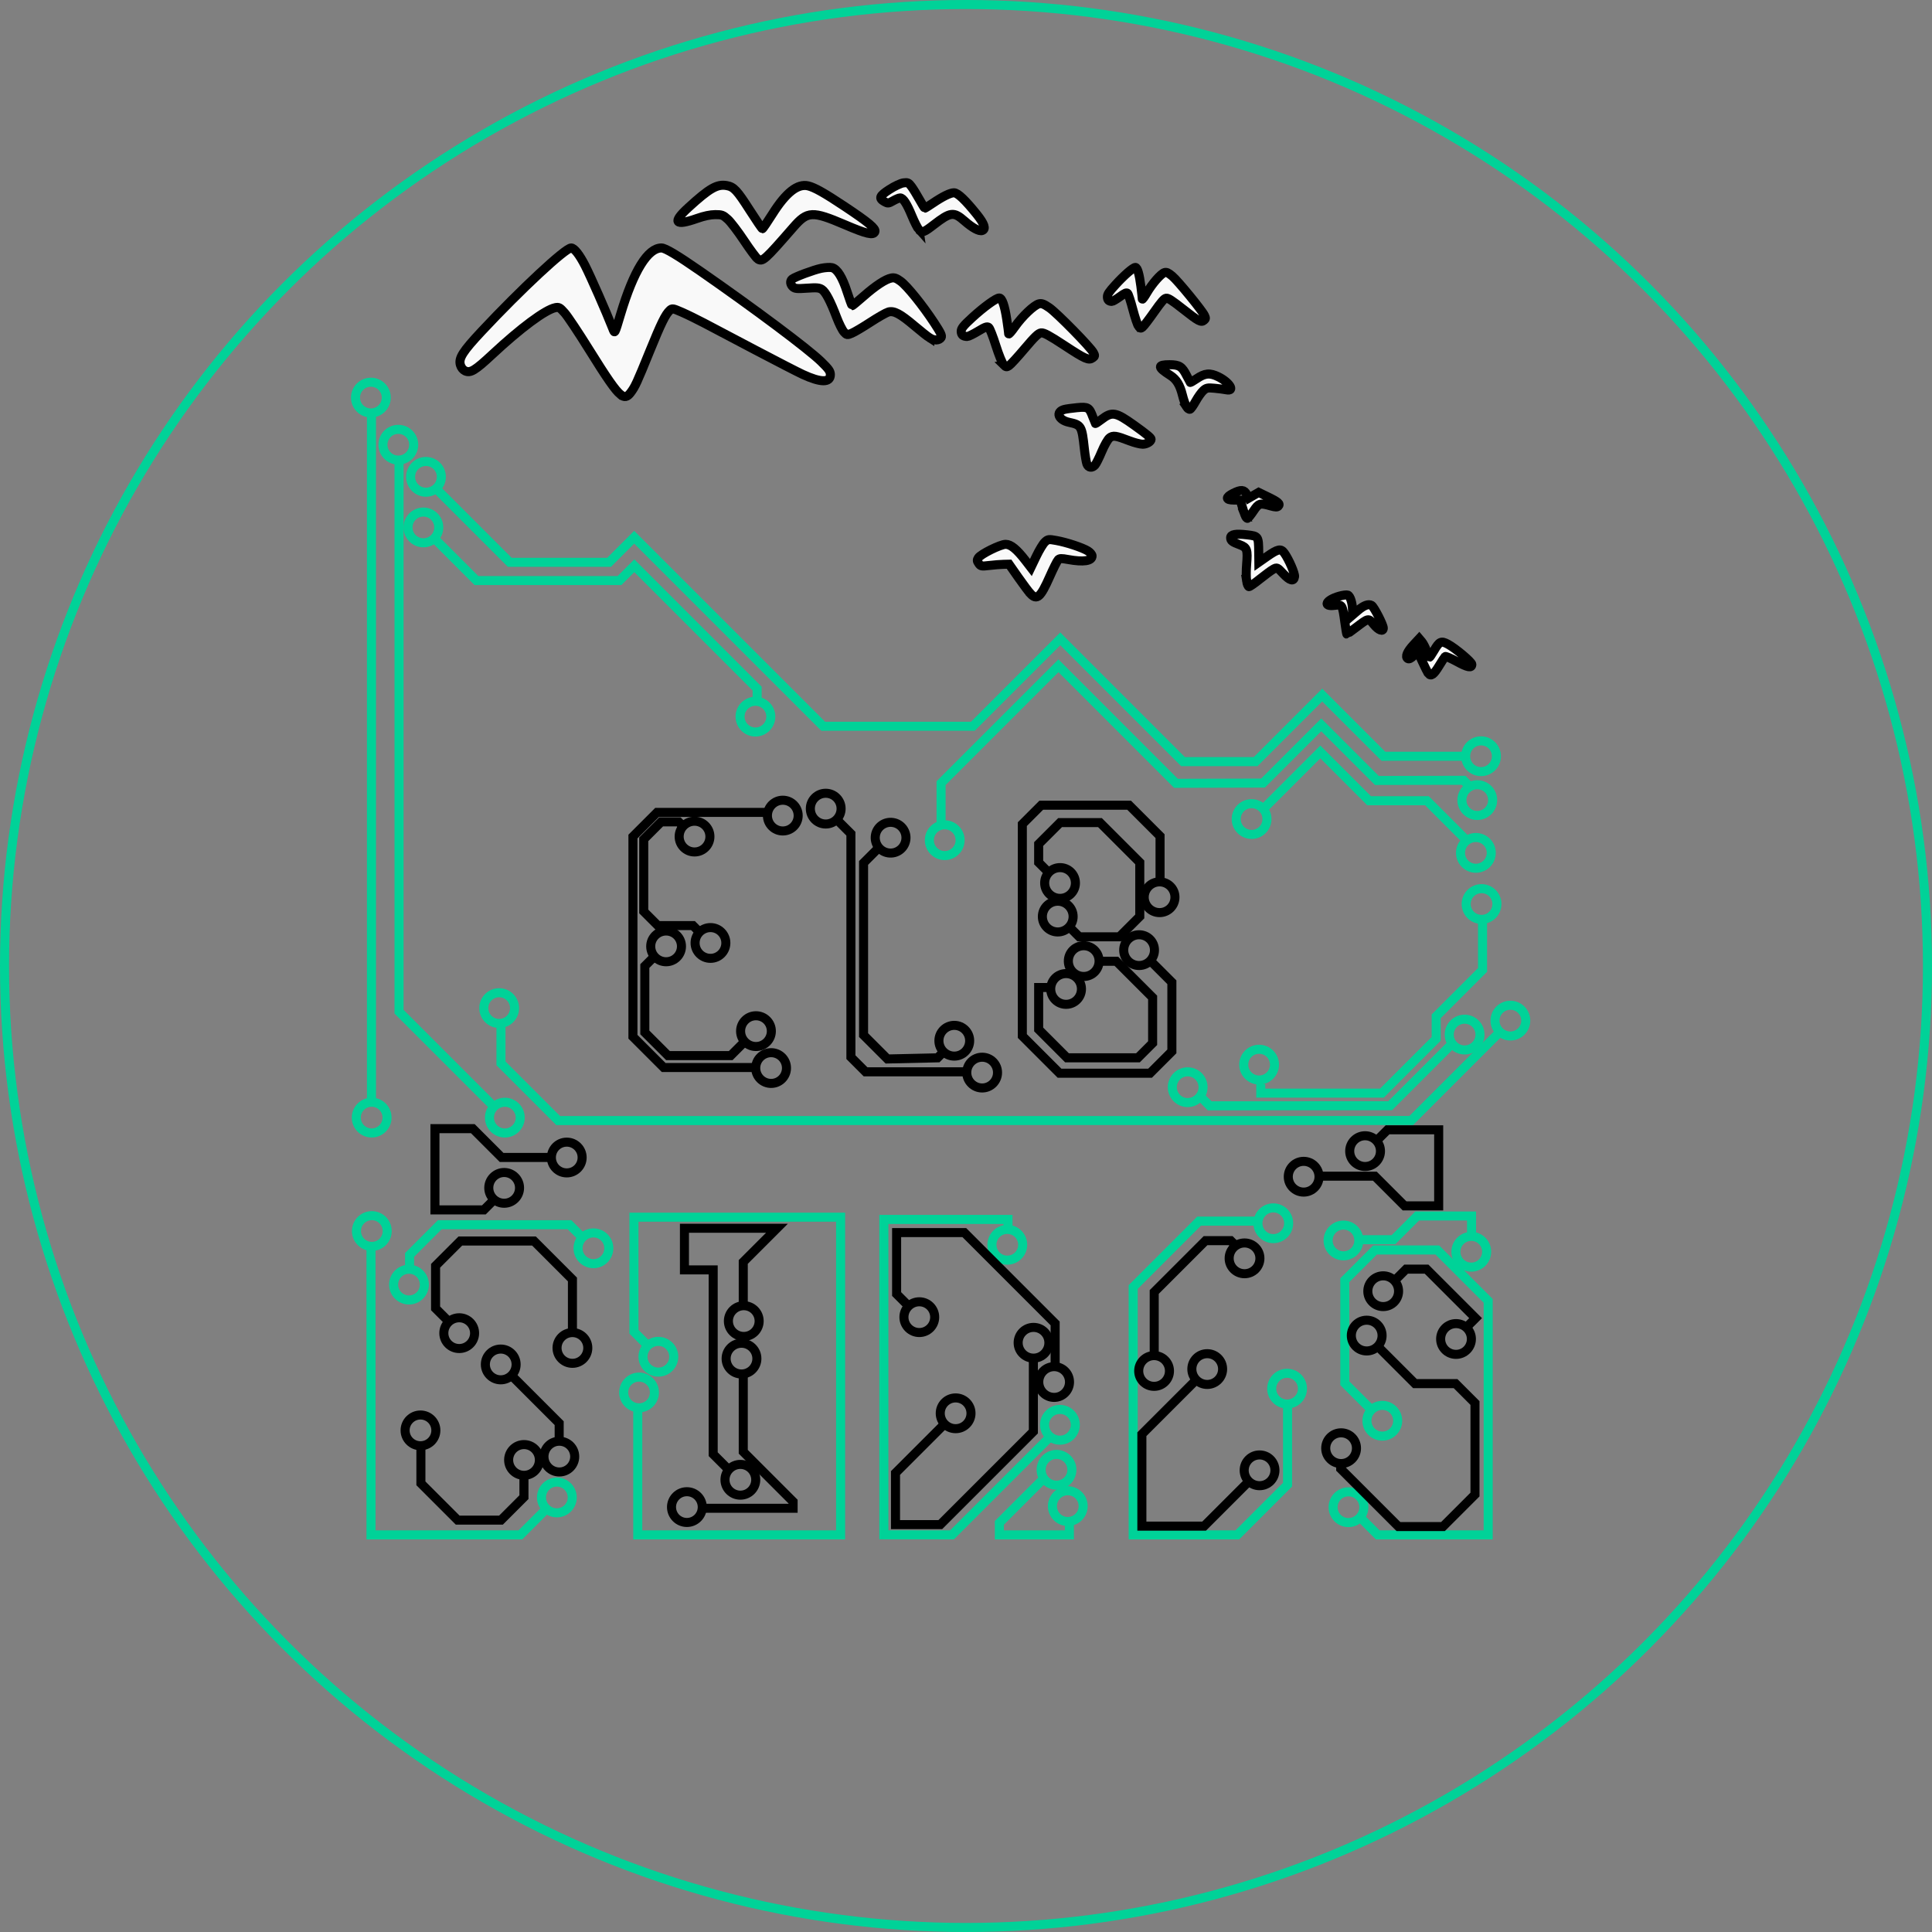 <?xml version="1.0" encoding="UTF-8"?>
<svg xmlns="http://www.w3.org/2000/svg" viewBox="0 0 2136 2136">
  <rect x="0" y="0" width="2136" height="2136" fill="#808080" stroke="none"/>
  <defs>
    <style>
      .cls-1, .cls-2, .cls-3, .cls-4, .cls-5, .cls-6 {
        stroke-width: 10px;
      }

      .cls-1, .cls-2, .cls-3, .cls-4, .cls-6 {
        fill: none;
      }

      .cls-1, .cls-3 {
        stroke-miterlimit: 13.33;
      }

      .cls-1, .cls-4, .cls-5 {
        stroke: #000;
      }

      .cls-2, .cls-3, .cls-6 {
        stroke: #00d298;
      }

      .cls-2, .cls-5 {
        stroke-miterlimit: 10;
      }

      .cls-4, .cls-6 {
        stroke-linecap: round;
        stroke-linejoin: round;
      }

      .cls-5 {
        fill: #f9f9f9;
      }
    </style>
  </defs>
  <g id="circle">
    <circle id="path187" class="cls-2" cx="1068" cy="1068" r="1063"/>
  </g>
  <g id="lines">
    <g>
      <path id="path229" class="cls-3" d="M553.87,1135.56v40.08l63.24,63.24,943.13-.05,98.52-98.52"/>
      <circle id="path252-1-6-849-73" class="cls-6" cx="1669.86" cy="1128.39" r="17"/>
      <circle id="path252-1-6-849-53" class="cls-6" cx="551.88" cy="1114.54" r="17"/>
    </g>
    <g>
      <path id="path223" class="cls-3" d="M1619.92,836.1h-90.45l-67.67-67.67-73.6,73.6h-80.27l-135.72-135.72-96.63,96.63h-165.44l-208.99-208.98-27.73,27.73h-109.83l-81.89-81.89"/>
      <circle id="path252-1-6-849-6" class="cls-6" cx="470.94" cy="527.15" r="17" transform="translate(-124.84 907.58) rotate(-80.78)"/>
      <circle id="path252-1-6-849-24" class="cls-6" cx="1637.42" cy="836.09" r="17"/>
    </g>
    <g>
      <path id="path224" class="cls-3" d="M480.75,595.85l46,46h158.16l16.36-16.36,135.81,135.81v17.63"/>
      <circle id="path252-1-6-849-5" class="cls-6" cx="835.21" cy="792.31" r="17"/>
      <circle id="path252-1-6-849-0" class="cls-6" cx="468.09" cy="583.12" r="17"/>
    </g>
    <g>
      <path id="path225" class="cls-3" d="M1040.45,915.11v-49.27l129.75-129.75,129.93,129.93,96.27-.27,64.36-64.36,61.49,61.49,95.83-.19,6.76,6.77"/>
      <circle id="path252-1-6-849-4" class="cls-6" cx="1633.26" cy="884.58" r="17"/>
      <circle id="path252-1-6-849-00" class="cls-6" cx="1044.48" cy="928.91" r="17"/>
    </g>
    <g>
      <path id="path226" class="cls-3" d="M1622.45,930.12l-44.86-44.86h-63.94l-53.93-53.93-64.15,64.15"/>
      <circle id="path252-1-6-849-03" class="cls-6" cx="1631.73" cy="942.93" r="17"/>
      <circle id="path252-1-6-849-69" class="cls-6" cx="1383.75" cy="905.53" r="17"/>
    </g>
    <g>
      <path id="path227" class="cls-3" d="M410.68,1216.43V455.06"/>
      <circle id="path252-1-6-849" class="cls-6" cx="410.92" cy="1235.6" r="17"/>
      <circle id="path252-1-6-849-2" class="cls-6" cx="410.06" cy="439.57" r="17"/>
    </g>
    <g>
      <path id="path228" class="cls-3" d="M441.17,504.05v614.47l105.93,105.93"/>
      <circle id="path252-1-6-849-8" class="cls-6" cx="558.14" cy="1235.63" r="17"/>
      <circle id="path252-1-6-849-7" class="cls-6" cx="440.38" cy="491.69" r="17"/>
    </g>
    <g>
      <path id="path234" class="cls-3" d="M1154.51,1634.05l-49.63,49.63v13.28h77.41v-16.07"/>
      <circle id="path252-1-6-849-50" class="cls-6" cx="1180.54" cy="1665.15" r="17"/>
      <circle id="path252-1-6-849-10" class="cls-6" cx="1168.07" cy="1624.97" r="17"/>
    </g>
    <g>
      <path id="path221" class="cls-3" d="M1605.7,1153.71l-68.79,68.79-199.51.1-12.07-12.07"/>
      <circle id="path252-1-6-849-52" class="cls-6" cx="1313.09" cy="1202" r="17"/>
      <circle id="path252-1-6-849-04" class="cls-6" cx="1619.26" cy="1143.81" r="17"/>
    </g>
    <g>
      <path id="path222" class="cls-3" d="M1393.91,1198.65v9.89h133.96l59.96-59.96v-24.95l51.24-51.24v-57.47"/>
      <circle id="path252-1-6-849-40" class="cls-6" cx="1392.06" cy="1177.06" r="17"/>
      <circle id="path252-1-6-849-1" class="cls-6" cx="1637.98" cy="999.48" r="17"/>
    </g>
    <g>
      <path id="path236" class="cls-3" d="M1500.97,1370.61h39.63l26.21-26.21h60.12v21.79"/>
      <circle id="path252-1-6-849-78" class="cls-6" cx="1485.32" cy="1371.45" r="17"/>
      <circle id="path252-1-6-849-3" class="cls-6" cx="1626.63" cy="1383.92" r="17"/>
    </g>
    <g>
      <path id="path237" class="cls-3" d="M1501.69,1675.46l21.5,21.5h122.13v-258.76l-56.25-56.25h-68.83l-33.44,33.44v113.9l28.58,28.58"/>
      <circle id="path252-1-6-849-06" class="cls-6" cx="1490.86" cy="1666.35" r="17"/>
      <circle id="path252-1-6-849-66" class="cls-6" cx="1528.27" cy="1570.76" r="17"/>
    </g>
    <g>
      <path id="path235" class="cls-3" d="M1392.79,1350.08h-67.09l-72.86,72.86v274.02h115.13l55.54-55.54v-85.79"/>
      <circle id="path252-1-6-849-11" class="cls-6" cx="1422.98" cy="1535.29" r="17"/>
      <circle id="path252-1-6-849-008" class="cls-6" cx="1407.74" cy="1352.42" r="17"/>
    </g>
    <g>
      <path id="path233" class="cls-3" d="M1114.42,1356.64v-8.46h-137.24v348.7l75.34.07,109.01-109.01"/>
      <circle id="path252-1-6-849-75" class="cls-6" cx="1171.85" cy="1575.25" r="17"/>
      <circle id="path252-1-6-849-54" class="cls-6" cx="1113.67" cy="1376.2" r="17"/>
    </g>
    <g>
      <path id="path232" class="cls-3" d="M717.52,1489.03l-16.64-16.64v-126.68h228.49v351.25h-224.27v-141.16"/>
      <circle id="path252-1-6-849-506" class="cls-6" cx="706.53" cy="1539.5" r="17"/>
      <circle id="path252-1-6-849-19" class="cls-6" cx="727.89" cy="1500.01" r="17"/>
    </g>
    <g>
      <g>
        <path id="path231" class="cls-3" d="M452.82,1406.81v-19.36l33.41-33.41h143.43l16.78,16.78"/>
        <circle id="path252-1-6-849-666" class="cls-6" cx="452.17" cy="1420.24" r="17"/>
        <circle id="path252-1-6-849-108" class="cls-6" cx="656.09" cy="1380.1" r="17"/>
      </g>
      <g>
        <path id="path230" class="cls-3" d="M410.18,1376.9v320.06h165.16l30.11-30.11"/>
        <circle id="path252-1-6-849-84" class="cls-6" cx="615.66" cy="1655.57" r="17"/>
        <circle id="path252-1-6-849-47" class="cls-6" cx="411.09" cy="1361.02" r="17"/>
      </g>
    </g>
  </g>
  <g id="text">
    <g id="scroll_right" data-name="scroll right">
      <path id="path310" class="cls-1" d="M1456.06,1300.37h63.99l32.82,32.82h37.72v-84.09h-56.54l-13.45,13.45"/>
      <circle id="path252-1-6-58" class="cls-4" cx="1441.31" cy="1300.97" r="17"/>
      <circle id="path252-1-6-25" class="cls-4" cx="1509.23" cy="1272.67" r="17"/>
    </g>
    <g id="scroll_left" data-name="scroll left">
      <path id="path309" class="cls-1" d="M547.57,1325.04l-12.61,12.61h-54.09v-89.82h41.87l31.83,31.83h57.74"/>
      <circle id="path252-1-6-25-1" class="cls-4" cx="557.39" cy="1313.3" r="17"/>
      <circle id="path252-1-6-25-5" class="cls-4" cx="626.6" cy="1279.74" r="17"/>
    </g>
    <g>
      <g>
        <path id="path321" class="cls-1" d="M1522.37,1487.72l42,42h44.91l21.45,21.45v101.17l-35.42,35.42h-49.2l-63.83-63.83v-8.76"/>
        <circle id="path252-1-6-90" class="cls-4" cx="1482.71" cy="1601.12" r="17"/>
        <circle id="path252-1-6-30" class="cls-4" cx="1511.02" cy="1476.6" r="17"/>
      </g>
      <g>
        <path id="path320" class="cls-1" d="M1539.24,1418.48l15.32-15.32h22.64l54.18,54.18-12.73,12.73"/>
        <circle id="path252-1-6-01" class="cls-4" cx="1609.76" cy="1480.37" r="17"/>
        <circle id="path252-1-6-09" class="cls-4" cx="1529.25" cy="1427.54" r="17"/>
      </g>
    </g>
    <g>
      <g>
        <path id="path318" class="cls-1" d="M1276.1,1500.89v-72.51l56.72-56.72h27.86l7.81,7.81"/>
        <circle id="path252-1-6-38" class="cls-4" cx="1275.95" cy="1515.73" r="17"/>
        <circle id="path252-1-6-375" class="cls-4" cx="1375.95" cy="1391.21" r="17"/>
      </g>
      <g>
        <path id="path319" class="cls-1" d="M1323.66,1524.42l-61.22,61.23v101.63h68.78l50.65-50.65"/>
        <circle id="path252-1-6-048" class="cls-4" cx="1392.56" cy="1625.56" r="17"/>
        <circle id="path252-1-6-21" class="cls-4" cx="1334.7" cy="1513.62" r="17"/>
      </g>
    </g>
    <g>
      <g>
        <path id="path316" class="cls-1" d="M1006.55,1445.94l-15.27-15.27v-67.92h74.86l100.42,100.42v49.53"/>
        <circle id="path252-1-6-13" class="cls-4" cx="1016.38" cy="1456.24" r="17"/>
        <circle id="path252-1-6-50" class="cls-4" cx="1165.44" cy="1527.94" r="17"/>
      </g>
      <g>
        <path id="path317" class="cls-1" d="M1142.48,1498.82v83.88l-102.89,102.89h-49.53v-57.07l56.18-56.18"/>
        <circle id="path252-1-6-61" class="cls-4" cx="1142.66" cy="1484.55" r="17"/>
        <circle id="path252-1-6-56" class="cls-4" cx="1056.53" cy="1562.53" r="17"/>
      </g>
    </g>
    <g>
      <g>
        <path id="path314" class="cls-1" d="M821.74,1446.21v-51.01l37.25-37.25h-102.27v46.03h31.77v203.76l18.83,18.83"/>
        <circle id="path252-1-6-39" class="cls-4" cx="818.54" cy="1636.04" r="17"/>
        <circle id="path252-1-6-32" class="cls-4" cx="822.31" cy="1460.56" r="17"/>
      </g>
      <g>
        <path id="path315" class="cls-1" d="M821.74,1516.05v89.01l55.11,55.12v7.35h-103.05"/>
        <circle id="path252-1-6-19" class="cls-4" cx="759.42" cy="1666.22" r="17"/>
        <circle id="path252-1-6-95" class="cls-4" cx="819.8" cy="1502.07" r="17"/>
      </g>
    </g>
    <g>
      <g>
        <path id="path311" class="cls-1" d="M498.33,1463.29l-16.76-16.76v-47.1l27.39-27.39h81.38l42.54,42.54v61.21"/>
        <circle id="path252-1-6-75" class="cls-4" cx="632.86" cy="1490.28" r="17"/>
        <circle id="path252-1-6-84" class="cls-4" cx="507.7" cy="1473.92" r="17"/>
      </g>
      <g>
        <path id="path312" class="cls-1" d="M563.33,1518.55l54.89,54.89v23.62"/>
        <circle id="path252-1-6-85" class="cls-4" cx="618.39" cy="1610.4" r="17"/>
        <circle id="path252-1-6-33" class="cls-4" cx="553.61" cy="1508.51" r="17"/>
      </g>
      <g>
        <path id="path313" class="cls-1" d="M579.27,1628.41v26.83l-25.39,25.39h-47.88l-40.65-40.65v-44.37"/>
        <circle id="path252-1-6-06" class="cls-4" cx="579.35" cy="1614.11" r="17"/>
        <circle id="path252-1-6-68" class="cls-4" cx="464.88" cy="1581.41" r="17"/>
      </g>
    </g>
    <g>
      <g>
        <path id="path307" class="cls-1" d="M1282.54,975.43v-51l-34.19-34.19h-97.16l-20.91,20.91v234.26l41.13,41.13h100.06l24.14-24.14v-76.44l-25.26-25.26"/>
        <circle id="path252-1-6-5" class="cls-4" cx="1282.02" cy="991.97" r="17"/>
        <circle id="path252-1-6-55" class="cls-4" cx="1259.37" cy="1050.46" r="17"/>
      </g>
      <g>
        <path id="path308" class="cls-1" d="M1163.88,1091.78h-15.55v46.39l31.34,31.34h78.43l16.23-16.23v-50.43l-40.09-40.09h-21.29"/>
        <circle id="path252-1-6-9" class="cls-4" cx="1198.15" cy="1062.57" r="17"/>
        <circle id="path252-1-6-8" class="cls-4" cx="1178.65" cy="1093.38" r="17"/>
      </g>
      <g>
        <path id="path306" class="cls-1" d="M1160.87,966.11l-12.54-12.54v-20.41l23.7-23.71h44.07l44.03,44.03v59.72l-22.53,22.53h-44.41l-13.06-13.06"/>
        <circle id="path252-1-6-6" class="cls-4" cx="1169.44" cy="1013.36" r="17"/>
        <circle id="path252-1-6-17" class="cls-4" cx="1171.98" cy="976.23" r="17"/>
      </g>
    </g>
    <g>
      <g>
        <path id="path303" class="cls-1" d="M726,1054.96l-13.09,13.09v73.39l25.61,25.61h69.34l16.55-16.55"/>
        <circle id="path252-1-6-03" class="cls-4" cx="835.8" cy="1140.01" r="17"/>
        <circle id="path252-1-6-7" class="cls-4" cx="736.43" cy="1046.3" r="17"/>
      </g>
      <g>
        <path id="path302" class="cls-1" d="M756.23,914.52l-5.86-5.86h-19.41l-19.25,19.25v79.79l15.62,15.62h38.81l9.18,9.18"/>
        <circle id="path252-1-6-23" class="cls-4" cx="785.49" cy="1042.53" r="17"/>
        <circle id="path252-1-6-3" class="cls-4" cx="767.88" cy="924.92" r="17"/>
      </g>
      <g>
        <path id="path322" class="cls-1" d="M850.85,898.16h-124.35l-26.73,26.73v221.35l34,34h105.17"/>
        <circle id="path252-1-6-2" class="cls-4" cx="852.53" cy="1180.82" r="17"/>
        <circle id="path252-1-6-0" class="cls-4" cx="865.46" cy="901.71" r="17"/>
      </g>
    </g>
    <g>
      <g>
        <path id="path305" class="cls-1" d="M1045.07,1161.02l-8.51,8.51-55.42,1.26-26.39-26.39v-190.36l16.87-16.87"/>
        <circle id="path252-1-6-37" class="cls-4" cx="1055.05" cy="1150.63" r="17"/>
        <circle id="path252-1-6-1" class="cls-4" cx="984.61" cy="926.1" r="17" transform="translate(-87.25 1749.65) rotate(-80.78)"/>
      </g>
      <g>
        <path id="path304" class="cls-1" d="M922.49,903.49l18.27,18.27v247.05l16.19,16.19h114.53"/>
        <circle id="path252-1-6-71" class="cls-4" cx="1085.86" cy="1185.85" r="17"/>
        <circle id="path252-1-6-04" class="cls-4" cx="912.91" cy="894.02" r="17"/>
      </g>
    </g>
  </g>
  <g id="birds">
    <path id="path523" class="cls-5" d="M1016.08,254.14c-1.48-1.58-5.03-8.55-7.91-15.49-5.66-13.66-9.71-19.84-13.01-19.84-1.15,0-4.61,1.44-7.68,3.19-5.19,2.97-5.85,3.04-9.49,1.02-6.78-3.77-5.75-6.38,5.32-13.54,5.68-3.68,12.51-6.89,15.51-7.29,4.8-.64,5.72-.23,8.9,4.05,1.95,2.62,5.92,9.08,8.83,14.34,2.9,5.27,5.58,9.57,5.94,9.57s4.3-2.46,8.74-5.47c10.98-7.44,19.33-11.55,23.48-11.55s12.67,8.19,25.22,23.85c8.39,10.47,10.33,16.2,6.05,17.85-3.31,1.27-10.69-2.7-19.73-10.62-11.9-10.41-15.41-9.95-34.04,4.43-10.92,8.43-12.8,9.07-16.14,5.48Z"/>
    <path id="path522" class="cls-5" d="M837.54,286.14c-1.6-1.12-8.36-10.23-15.02-20.26s-14.71-20.56-17.88-23.42c-5.24-4.73-6.5-5.2-13.91-5.18-5.36.02-12.26,1.48-20.14,4.26-24.4,8.61-27.67,4.54-9.63-11.98,23.6-21.6,31.96-26.36,42.75-24.34,7.64,1.43,11.22,5.28,25.19,27.12,7.22,11.28,13.51,20.52,13.99,20.52s5.45-7.28,11.05-16.18c15.01-23.83,27.91-33.98,39.57-31.17,7.16,1.73,17.84,7.75,40.4,22.77,26.45,17.63,34.66,24.48,33.35,27.87-1.66,4.32-9.08,2.6-33.3-7.76-35.78-15.29-41.25-15.04-56.6,2.57-32.47,37.28-34.4,38.98-39.82,35.18h0Z"/>
    <path id="path521" class="cls-5" d="M1027.96,373.66c-2.34-1.46-9.94-7.48-16.89-13.37-15.85-13.43-22.76-17.09-28.93-15.32-2.47.71-11.36,5.77-19.76,11.25-8.4,5.48-17.68,10.97-20.63,12.2-5.22,2.18-5.43,2.15-8.65-1.32-1.81-1.96-5.42-9.15-8.02-15.99-6.92-18.22-12.26-28.38-16.34-31.05-3-1.97-5.79-2.21-16.55-1.45-10.92.78-13.34.55-15.53-1.43-3-2.72-3.38-6.62-.82-8.63,3.28-2.57,23.83-10.21,32.06-11.91,4.48-.93,9.88-1.25,11.99-.72,5.82,1.46,11.46,10.57,16.77,27.08,2.63,8.18,5.11,14.89,5.51,14.91.4.02,6.11-4.69,12.68-10.46,13.23-11.63,24.12-18.78,30.57-20.07,3.31-.66,5.56.11,10.26,3.52,7.12,5.16,24.36,26.51,37.16,46,7.27,11.07,8.83,14.4,7.66,16.28-2.1,3.36-7.58,3.56-12.54.47h0Z"/>
    <path id="path520" class="cls-5" d="M1109.69,403.38c-1.59-1.59-5.47-11.11-8.67-21.25-3.19-10.11-6.72-19.15-7.86-20.09-1.67-1.39-3.91-.6-11.73,4.13-5.32,3.21-10.69,5.84-11.95,5.84-4.68,0-6.77-1.77-6.77-5.73,0-3.22,2.38-6.19,12.1-15.1,12.88-11.8,26.57-21.73,29.95-21.73,3.07,0,6.01,8.39,8.33,23.82,1.14,7.57,2.08,14.67,2.08,15.77,0,1.1,3.12-2.44,6.92-7.85,8.1-11.53,21.09-23.88,26.56-25.26,3.05-.76,5.43.13,11.53,4.33,8.38,5.77,45.39,43.46,48.64,49.54,1.83,3.42,1.76,3.96-.78,5.82-4.32,3.16-8.11,1.49-31.48-13.87-16.47-10.83-22.51-14.08-25.48-13.74-2.99.35-7.2,4.37-18.13,17.33-7.83,9.28-15.62,17.78-17.32,18.9-2.76,1.81-3.39,1.72-5.97-.85h0Z"/>
    <path id="path519" class="cls-5" d="M685.97,436.16c-5.7-4.67-14.72-17.61-35.1-50.37-11.27-18.11-23.19-35.99-26.49-39.74-5.4-6.13-6.44-6.72-10.42-5.9-11.14,2.29-38.27,22.43-69.67,51.72-19.15,17.86-24.29,20.95-30.16,18.13-2.33-1.12-4.3-3.63-5.13-6.53-2.13-7.45,2.51-14.77,23.68-37.39,43.61-46.58,92.37-91.94,98.81-91.94,3.35,0,9.13,7.33,15.37,19.5,6.08,11.86,23.26,50.91,30.41,69.15,2.56,6.53,1.99,7.52,8.93-15.6,14.31-47.73,29.96-73.05,45.15-73.05,4.13,0,17.6,8.05,42.88,25.6,60.33,41.91,119.26,86.02,133.53,99.92,8.59,8.37,10.28,10.78,10.28,14.62,0,8.99-10.61,8.89-30.47-.29-5.61-2.59-29.29-14.77-52.63-27.06-23.34-12.29-48.81-25.71-56.61-29.82-7.8-4.11-18.87-9.51-24.59-12-9.91-4.3-10.54-4.41-13.11-2.08-4.85,4.39-9.64,14.14-22.52,45.84-14.03,34.54-15.86,38.5-20.87,45.19-3.86,5.16-6.85,5.71-11.26,2.1h0Z"/>
    <path id="path518" class="cls-5" d="M1311.83,449.76c-1.17-1.8-3.21-7.62-4.54-12.93-2.83-11.33-6.6-17.46-13.41-21.79-14.26-9.07-14.47-11.82-.91-11.82,10.8,0,13.92,1.95,18.87,11.8,2.03,4.04,3.86,7.54,4.06,7.77.2.23,3.31-1.56,6.9-3.99,9.41-6.35,14.77-6.84,24.24-2.2,12.28,6.01,18.7,16.35,8.93,14.38-2.54-.51-8.49-1.29-13.22-1.73-7.66-.71-9.03-.43-12.37,2.54-2.07,1.84-5.85,7.12-8.41,11.74-2.56,4.62-5.41,8.65-6.34,8.95-.93.31-2.64-.92-3.81-2.72h0Z"/>
    <path id="path517" class="cls-5" d="M1201.68,513.03c-.76-2.01-2.06-9.83-2.88-17.38-2.69-24.7-3.35-25.84-16.88-28.74-11.9-2.55-15.23-11.56-5.26-14.23,2.09-.56,8.47-1.45,14.19-1.99,12.1-1.13,13.44-.34,17.38,10.28,1.38,3.72,2.65,6.97,2.82,7.21.18.25,3.19-1.74,6.7-4.42,11.77-8.99,15.66-8.31,36.13,6.31,13.85,9.9,18.76,13.96,18.76,15.53,0,2.63-4.87,5.53-9.29,5.53-2.66,0-9.15-1.66-14.44-3.7-15.32-5.9-18.31-6.34-22.22-3.26-1.87,1.47-5.74,8.25-8.59,15.07-2.85,6.82-6.21,13.53-7.46,14.91-3.29,3.64-7.34,3.12-8.96-1.15h0Z"/>
    <path id="path516" class="cls-5" d="M1376.49,569.58c-.82-2.17-2.35-6.83-3.39-10.34l-1.89-6.38h-7.09c-9.19,0-9.5-3.04-.76-7.45,8.72-4.4,12.26-4.14,14.96,1.08l2.21,4.27,5.52-3.18,5.52-3.18,10.12,4.9c11.56,5.59,14.06,7.81,11.58,10.29-1.25,1.25-3.26,1.19-8.38-.27-11.94-3.41-13.21-3.04-18.98,5.55-2.87,4.27-5.82,7.96-6.57,8.21-.75.25-2.03-1.33-2.86-3.5h0Z"/>
    <path id="path515" class="cls-5" d="M1378.23,642.19c-.53-3.53-.52-11.69.02-18.14,1.36-16.35.53-18.75-7.52-21.73-8.31-3.07-10.15-4.47-10.15-7.77,0-3.75,5.54-4.73,18.21-3.24,12.57,1.48,12.62,1.55,12.85,19.3l.14,10.95,8.91-6.23c12.29-8.59,15.46-9.21,19.31-3.8,5.05,7.09,11.73,22.56,11.24,26.01-.82,5.73-5.09,4.65-12.4-3.13-6.84-7.28-6.91-7.31-10.95-5.15-2.24,1.2-8.85,6.04-14.71,10.75-5.85,4.71-11.4,8.58-12.32,8.58-.93,0-2.12-2.88-2.65-6.4h0Z"/>
    <path id="path514" class="cls-5" d="M1139.24,656.32c-1.87-1.99-7.96-10.13-13.52-18.08l-10.11-14.46-6.23.15c-3.43.08-10.45.64-15.6,1.25-8.82,1.04-9.5.91-11.68-2.21-1.94-2.78-2.02-3.78-.49-6.21,2.63-4.17,24.43-14.96,30.21-14.96s12.43,5.57,21.88,17.81l6.03,7.82,5.97-12.46c3.28-6.85,7.58-13.94,9.55-15.74,3.41-3.13,4.01-3.21,12.61-1.67,11.37,2.04,28.88,7.83,34.92,11.56,2.56,1.58,4.61,4.03,4.61,5.52,0,5.63-9.58,7.05-26.48,3.94-7.59-1.4-9.4-1.34-11.04.35-1.08,1.12-5.26,9.46-9.28,18.55-10.22,23.05-14.15,26.53-21.35,18.86h0Z"/>
    <path id="path513" class="cls-5" d="M1486.85,687.96c-2.66-19.51-2.83-19.79-11.18-18.69-13.56,1.8-10-5.8,4.72-10.08,4.08-1.19,8.46-1.76,9.73-1.27,2.72,1.04,5.19,8.97,5.2,16.67v5.43s6-5.13,6-5.13c6.64-5.69,11.73-7.54,15.15-5.53,2.64,1.55,12.84,21.34,12.88,24.97.04,4.56-5.2,2.62-10.54-3.9-6.03-7.36-5.38-7.47-19.98,3.58-5.13,3.88-9.52,7.06-9.76,7.06s-1.24-5.9-2.22-13.12h0Z"/>
    <path id="path512" class="cls-5" d="M1579.27,744.65c-.89-1.07-3.89-6.94-6.67-13.04l-5.06-11.1-4.56,4.42c-3.11,3.02-5.17,4.03-6.51,3.21-3.13-1.94-.81-7.62,6.21-15.19l6.38-6.89,2.84,3.34c1.56,1.84,3.95,6.47,5.31,10.28,1.36,3.82,2.79,6.93,3.2,6.92s2.65-3.3,4.99-7.31c5.98-10.23,7.87-11.12,15.25-7.17,8.4,4.48,26.59,19.8,26.59,22.38,0,4.34-4.39,3.55-16.31-2.95-6.72-3.66-12.66-6.22-13.2-5.69-.54.53-3.59,5.23-6.77,10.44-5.92,9.69-8.85,11.79-11.69,8.36h0Z"/>
    <path id="path520-2" data-name="path520" class="cls-5" d="M1258.85,360.9c-1.17-1.4-4.02-9.81-6.37-18.75-2.34-8.92-4.94-16.89-5.77-17.73-1.23-1.22-2.87-.53-8.62,3.64-3.91,2.83-7.86,5.15-8.78,5.15-3.44,0-4.97-1.56-4.97-5.06,0-2.84,1.75-5.46,8.9-13.32,9.47-10.41,19.52-19.17,22.01-19.17,2.26,0,4.41,7.41,6.12,21.01.84,6.68,1.53,12.94,1.53,13.91,0,.97,2.29-2.15,5.09-6.93,5.95-10.17,15.5-21.07,19.52-22.29,2.24-.67,3.99.12,8.47,3.82,6.16,5.1,33.36,38.35,35.75,43.72,1.35,3.02,1.29,3.49-.57,5.13-3.17,2.79-5.96,1.31-23.13-12.24-12.11-9.56-16.54-12.43-18.73-12.12-2.2.31-5.29,3.86-13.32,15.29-5.75,8.19-11.48,15.69-12.73,16.67-2.03,1.6-2.49,1.52-4.38-.75h0Z"/>
  </g>
</svg>